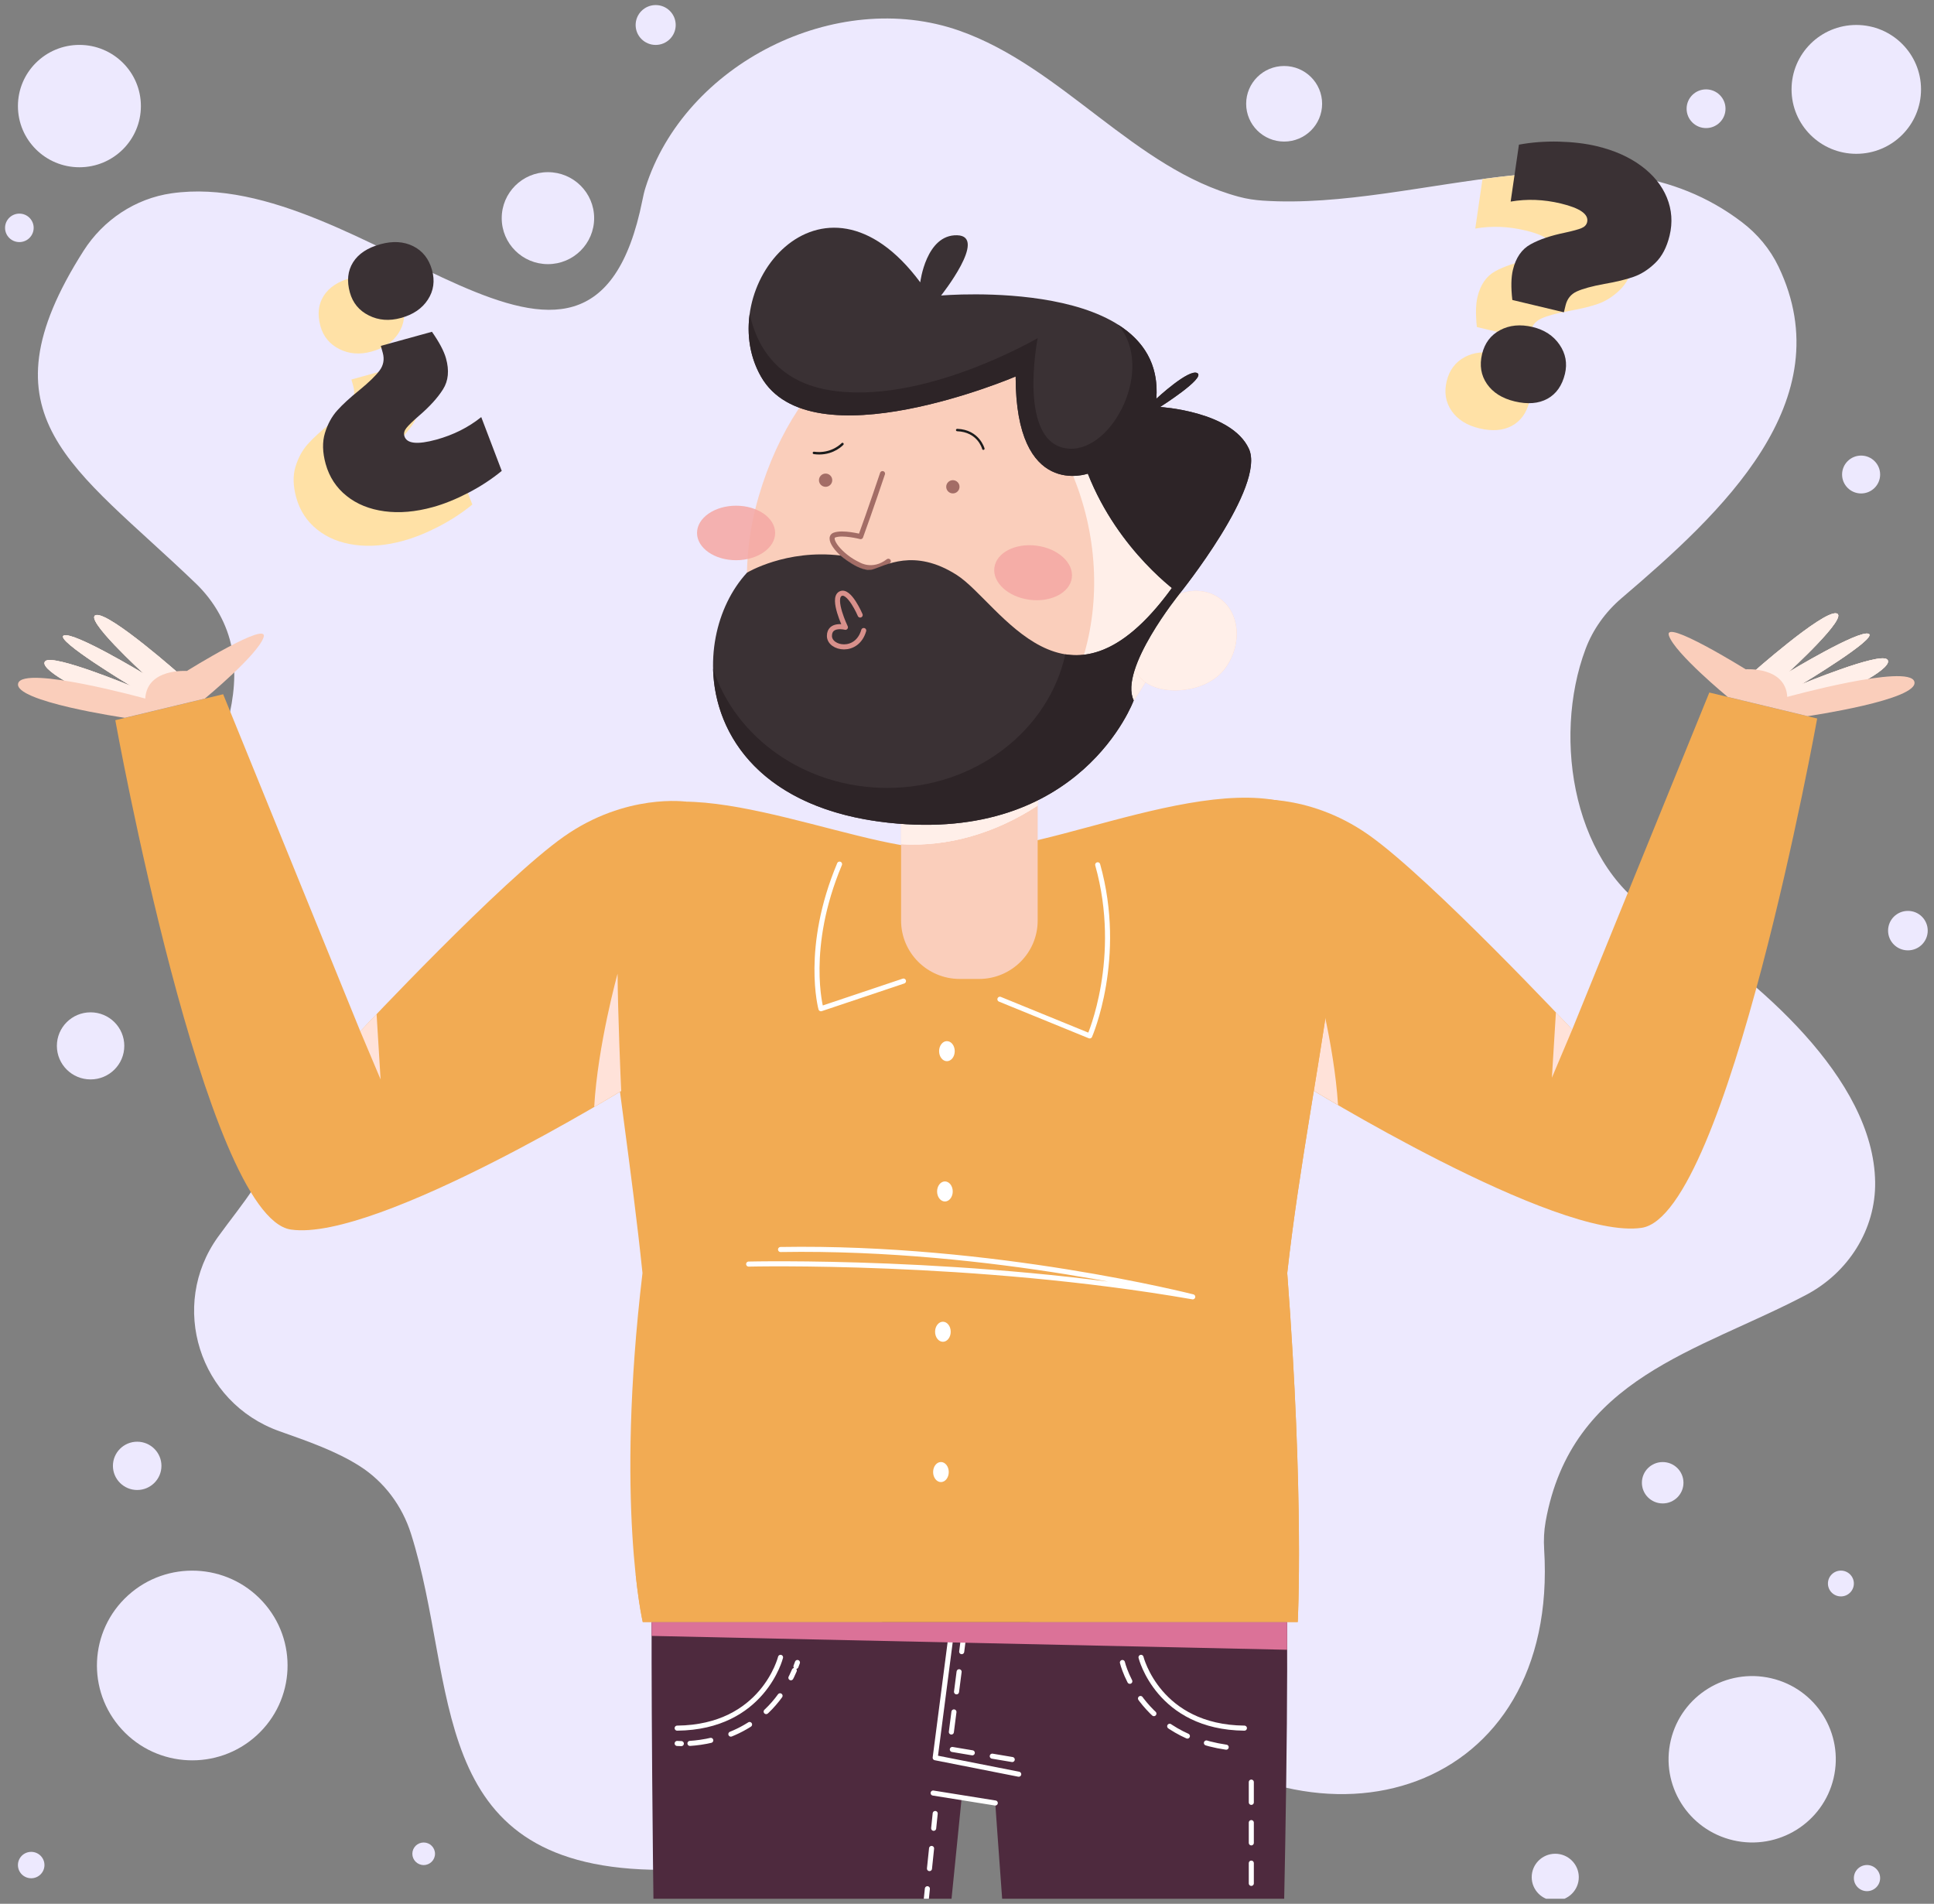 <svg width="191" height="188" viewBox="0 0 191 188" fill="none" xmlns="http://www.w3.org/2000/svg">
<rect x="0" y="0" width="191" height="188" fill="#808080" stroke="none"/>
<g clip-path="url(#clip0_581_5045)">
<path d="M27.587 141.329C30.367 142.315 33.167 143.277 35.534 144.785C37.962 146.335 39.73 148.731 40.593 151.468C45.29 166.309 41.87 184.105 64.327 184.635C65.512 184.664 66.702 184.545 67.842 184.216C79.886 180.743 78.548 160.247 92.29 158.143C100.402 156.762 106.949 164.086 113.297 169.297C130.587 184.409 153.999 177.114 152.499 152.997C152.442 152.085 152.483 151.164 152.644 150.26C155.197 136.011 167.741 133.479 178.381 127.865C182.536 125.674 185.25 121.413 185.188 116.735C185.047 106.453 173.453 96.696 165.114 91.25C164.771 91.028 164.416 90.831 164.056 90.638C155.432 85.944 153.243 73.019 156.584 64.1C157.315 62.144 158.559 60.422 160.153 59.061C169.95 50.706 182.011 39.622 175.642 26.326C174.816 24.604 173.569 23.108 172.045 21.949C158.373 11.518 140.158 20.843 124.73 19.812C123.921 19.759 123.115 19.639 122.335 19.426C112.038 16.66 104.904 6.603 94.748 3.031C82.567 -1.247 67.602 6.311 63.745 18.538C63.617 18.941 63.526 19.356 63.443 19.771C58.226 45.791 35.951 16.368 16.947 19.089C13.357 19.602 10.194 21.723 8.252 24.768C-2.235 41.233 7.277 46.017 19.334 57.611C21.16 59.365 22.453 61.626 22.915 64.108C24.691 73.676 15.133 82.8 19.157 92.425C19.578 93.436 20.169 94.374 20.858 95.233C32.766 110.032 26.282 115.552 21.536 122.136C16.637 128.938 19.673 138.514 27.587 141.329Z" fill="#EDE9FE"/>
<path d="M172.945 66.558C172.945 66.558 179.942 60.34 181.342 60.566C182.743 60.792 176.646 66.361 176.646 66.361C176.646 66.361 183.552 62.185 184.544 62.588C185.535 62.99 177.91 67.573 177.91 67.573C177.91 67.573 185.494 64.429 186.353 65.103C187.212 65.777 182.904 68.173 179.649 69.188C176.39 70.207 172.945 66.558 172.945 66.558Z" fill="#FACEBB"/>
<path d="M172.945 66.558C172.945 66.558 179.942 60.34 181.342 60.566C182.743 60.792 176.646 66.361 176.646 66.361C176.646 66.361 183.552 62.185 184.544 62.588C185.535 62.99 177.91 67.573 177.91 67.573C177.91 67.573 185.494 64.429 186.353 65.103C187.212 65.777 182.904 68.173 179.649 69.188C176.39 70.207 172.945 66.558 172.945 66.558Z" fill="#FFEFE9"/>
<path d="M172.945 66.558C172.945 66.558 179.942 60.34 181.342 60.566C182.743 60.792 176.646 66.361 176.646 66.361C176.646 66.361 183.552 62.185 184.544 62.588C185.535 62.99 177.91 67.573 177.91 67.573C177.91 67.573 185.494 64.429 186.353 65.103C187.212 65.777 182.904 68.173 179.649 69.188C176.39 70.207 172.945 66.558 172.945 66.558Z" fill="#FFEFE9"/>
<path d="M123.07 78.999C123.07 78.999 129.022 78.127 135.16 82.442C141.298 86.754 155.267 101.673 155.267 101.673L168.811 68.387L179.463 70.951C179.463 70.951 170.616 119.978 162.132 121.248C153.644 122.514 128.663 107.061 128.663 107.061" fill="#F2AB53"/>
<path d="M155.271 101.669L153.264 106.424L153.66 99.968L155.271 101.669Z" fill="#FFE2D9"/>
<path d="M132.144 109.124C131.76 103.042 129.843 96.149 129.843 96.149C129.818 99.955 129.562 105.988 129.492 107.558C130.095 107.92 131.004 108.463 132.144 109.124Z" fill="#FFE2D9"/>
<path d="M170.624 68.819C170.624 68.819 165.408 64.52 164.821 62.769C164.235 61.018 172.405 66.094 172.405 66.094C172.405 66.094 176.333 65.798 176.51 68.819C176.51 68.819 188.517 65.506 189.059 67.306C189.6 69.102 178.526 70.721 178.526 70.721L170.624 68.819Z" fill="#FACEBB"/>
<path d="M17.905 66.727C17.905 66.727 10.908 60.508 9.508 60.734C8.108 60.961 14.204 66.529 14.204 66.529C14.204 66.529 7.298 62.354 6.307 62.757C5.316 63.159 12.94 67.742 12.94 67.742C12.94 67.742 5.357 64.598 4.498 65.272C3.639 65.946 7.947 68.342 11.201 69.357C14.46 70.376 17.905 66.727 17.905 66.727Z" fill="#FACEBB"/>
<path d="M17.905 66.727C17.905 66.727 10.908 60.508 9.508 60.734C8.108 60.961 14.204 66.529 14.204 66.529C14.204 66.529 7.298 62.354 6.307 62.757C5.316 63.159 12.94 67.742 12.94 67.742C12.94 67.742 5.357 64.598 4.498 65.272C3.639 65.946 7.947 68.342 11.201 69.357C14.46 70.376 17.905 66.727 17.905 66.727Z" fill="#FFEFE9"/>
<path d="M17.905 66.727C17.905 66.727 10.908 60.508 9.508 60.734C8.108 60.961 14.204 66.529 14.204 66.529C14.204 66.529 7.298 62.354 6.307 62.757C5.316 63.159 12.94 67.742 12.94 67.742C12.94 67.742 5.357 64.598 4.498 65.272C3.639 65.946 7.947 68.342 11.201 69.357C14.46 70.376 17.905 66.727 17.905 66.727Z" fill="#FFEFE9"/>
<path d="M61.555 80.659C68.519 75.645 86.92 84.917 93.86 83.692V72.858C93.86 72.858 94.169 72.912 94.731 73.01C95.293 72.912 95.603 72.858 95.603 72.858V83.692C102.542 84.921 121.839 74.683 130.083 80.659C135.292 84.436 129.357 105.627 127.126 125.716C128.815 148.004 128.163 160.177 128.163 160.177H95.603H93.86H63.476C63.476 160.177 60.742 148.542 63.451 125.716C61.398 105.832 56.793 84.087 61.555 80.659Z" fill="#F2AB53"/>
<path d="M92.939 89.948C92.939 90.494 93.286 90.938 93.712 90.938C94.137 90.938 94.484 90.494 94.484 89.948C94.484 89.401 94.137 88.957 93.712 88.957C93.286 88.957 92.939 89.401 92.939 89.948Z" fill="#F9BBCC"/>
<path d="M92.744 103.802C92.744 104.349 93.091 104.792 93.516 104.792C93.942 104.792 94.289 104.349 94.289 103.802C94.289 103.255 93.942 102.812 93.516 102.812C93.091 102.812 92.744 103.255 92.744 103.802Z" fill="white"/>
<path d="M92.547 117.657C92.547 118.203 92.894 118.647 93.319 118.647C93.745 118.647 94.092 118.203 94.092 117.657C94.092 117.11 93.745 116.666 93.319 116.666C92.894 116.666 92.547 117.11 92.547 117.657Z" fill="white"/>
<path d="M92.348 131.511C92.348 132.058 92.695 132.501 93.12 132.501C93.546 132.501 93.892 132.058 93.892 131.511C93.892 130.964 93.546 130.521 93.12 130.521C92.695 130.521 92.348 130.964 92.348 131.511Z" fill="white"/>
<path d="M92.154 145.365C92.154 145.912 92.501 146.356 92.927 146.356C93.352 146.356 93.699 145.912 93.699 145.365C93.699 144.819 93.352 144.375 92.927 144.375C92.501 144.375 92.154 144.819 92.154 145.365Z" fill="white"/>
<path d="M94.785 96.671H96.689C99.886 96.671 102.48 94.09 102.48 90.909V74.794C102.48 73.364 101.315 72.205 99.878 72.205H91.592C90.155 72.205 88.99 73.364 88.99 74.794V90.909C88.994 94.094 91.588 96.671 94.785 96.671Z" fill="#FACEBB"/>
<path d="M102.48 79.549C98.362 82.241 93.662 83.655 88.994 83.363V72.209H102.48V79.549Z" fill="#FFEFE9"/>
<path d="M102.48 79.549C98.362 82.241 93.662 83.655 88.994 83.363V72.209H102.48V79.549Z" fill="#FFEFE9"/>
<path d="M102.48 79.549C98.362 82.241 93.662 83.655 88.994 83.363V72.209H102.48V79.549Z" fill="#FFEFE9"/>
<path d="M74.933 49.005C71.142 61.922 76.834 75.814 88.159 79.106C99.485 82.398 112.153 73.841 115.945 60.923C119.736 48.006 111.294 35.08 99.968 31.788C88.642 28.5 78.725 36.087 74.933 49.005Z" fill="#FACEBB"/>
<path d="M99.969 31.788C98.573 31.381 97.197 31.143 95.855 31.057C99.114 34.534 102.034 39.338 104.727 44.34C111.109 56.205 108.085 71.14 97.685 76.68C94.273 78.497 90.49 79.073 86.723 78.612C87.194 78.793 87.668 78.966 88.16 79.105C99.486 82.397 112.154 73.841 115.945 60.923C119.737 48.006 111.295 35.08 99.969 31.788Z" fill="#FFEFE9"/>
<path d="M113.699 60.796C112.013 63.176 111.101 65.958 113.125 67.38C115.148 68.802 119.349 68.322 121.034 65.942C122.72 63.562 122.443 60.484 120.419 59.062C118.391 57.64 115.384 58.417 113.699 60.796Z" fill="#FACEBB"/>
<path d="M118.986 65.543C119.945 64.191 119.788 62.44 118.635 61.63C117.483 60.825 115.773 61.265 114.815 62.617C114.575 62.954 114.364 63.307 114.199 63.661" stroke="#F5A8A4" stroke-width="0.5" stroke-miterlimit="10" stroke-linecap="round" stroke-linejoin="round"/>
<path d="M113.834 64.935C114.069 65.19 114.404 65.346 114.776 65.346C115.482 65.346 116.056 64.775 116.056 64.072C116.056 63.369 115.482 62.798 114.776 62.798" stroke="#F5A8A4" stroke-width="0.5" stroke-miterlimit="10" stroke-linecap="round" stroke-linejoin="round"/>
<path d="M94.104 48.725C94.467 48.725 94.761 48.432 94.761 48.071C94.761 47.711 94.467 47.418 94.104 47.418C93.741 47.418 93.447 47.711 93.447 48.071C93.447 48.432 93.741 48.725 94.104 48.725Z" fill="#A36D66"/>
<path d="M113.699 60.796C112.013 63.176 111.101 65.958 113.125 67.38C115.148 68.802 119.349 68.322 121.034 65.942C122.72 63.562 122.443 60.484 120.419 59.062C118.391 57.64 115.384 58.417 113.699 60.796Z" fill="#FFEFE9"/>
<path d="M80.879 47.418C80.879 47.78 81.172 48.072 81.536 48.072C81.899 48.072 82.192 47.78 82.192 47.418C82.192 47.056 81.899 46.765 81.536 46.765C81.172 46.765 80.879 47.061 80.879 47.418Z" fill="#A36D66"/>
<path d="M97.116 44.43C97.062 44.43 97.013 44.393 97 44.34C96.984 44.27 96.529 42.659 94.526 42.585C94.46 42.581 94.406 42.528 94.41 42.462C94.415 42.396 94.464 42.351 94.534 42.347C96.719 42.425 97.227 44.262 97.231 44.278C97.248 44.344 97.211 44.406 97.145 44.422C97.132 44.426 97.124 44.43 97.116 44.43Z" fill="#1C1C1C"/>
<path d="M80.895 44.882C80.725 44.882 80.552 44.87 80.366 44.845C80.3 44.837 80.254 44.775 80.263 44.71C80.271 44.644 80.329 44.594 80.399 44.607C82.121 44.837 83.1 43.773 83.113 43.764C83.158 43.715 83.233 43.711 83.282 43.756C83.332 43.801 83.336 43.875 83.29 43.925C83.249 43.966 82.41 44.882 80.895 44.882Z" fill="#1C1C1C"/>
<path d="M87.156 46.769C87.156 46.769 85.921 50.455 84.996 52.991C84.996 52.991 83.22 52.531 82.411 52.839C81.601 53.147 83.026 54.951 84.786 55.757C84.786 55.757 86.177 56.624 87.731 55.424" stroke="#A36D66" stroke-width="0.5" stroke-miterlimit="10" stroke-linecap="round" stroke-linejoin="round"/>
<path opacity="0.86" d="M98.205 56.049C98.006 57.524 99.559 58.946 101.67 59.226C103.785 59.505 105.656 58.539 105.854 57.064C106.052 55.589 104.499 54.166 102.389 53.887C100.274 53.608 98.399 54.573 98.205 56.049Z" fill="#F5A8A4"/>
<path opacity="0.86" d="M72.696 55.322C74.826 55.322 76.553 54.116 76.553 52.63C76.553 51.143 74.826 49.938 72.696 49.938C70.565 49.938 68.838 51.143 68.838 52.63C68.838 54.116 70.565 55.322 72.696 55.322Z" fill="#F5A8A4"/>
<path d="M98.75 98.677L107.618 102.297C107.618 102.297 110.988 94.595 108.407 85.397" stroke="white" stroke-width="0.5" stroke-miterlimit="10" stroke-linecap="round" stroke-linejoin="round"/>
<path d="M89.226 96.881L81.076 99.614C81.076 99.614 79.424 93.622 82.914 85.332" stroke="white" stroke-width="0.5" stroke-miterlimit="10" stroke-linecap="round" stroke-linejoin="round"/>
<path d="M127.113 160.178H64.351C64.351 160.178 64.079 249.021 70.695 353.26H79.043C79.043 353.26 89.472 231.205 94.983 177.439L98.291 178.048C98.291 178.048 102.343 236.757 112.537 353.26H120.946C120.946 353.26 127.398 207.626 127.113 160.178Z" fill="#4E2A3E"/>
<path d="M94.007 160.86L92.359 173.576L100.608 175.204" stroke="white" stroke-width="0.5" stroke-miterlimit="10" stroke-linecap="round" stroke-linejoin="round"/>
<path d="M77.085 163.663C77.085 163.663 75.371 170.572 66.875 170.654" stroke="white" stroke-width="0.5" stroke-miterlimit="10" stroke-linecap="round" stroke-linejoin="round"/>
<path d="M112.686 163.663C112.686 163.663 114.4 170.572 122.896 170.654" stroke="white" stroke-width="0.5" stroke-miterlimit="10" stroke-linecap="round" stroke-linejoin="round"/>
<path d="M116.487 58.638C116.487 58.638 110.469 54.483 107.433 46.769C107.433 46.769 100.304 49.325 100.304 37.176C100.304 37.176 80.065 45.819 75.15 37.176C70.235 28.533 81.172 14.802 90.883 27.88C90.883 27.88 91.449 23.149 94.526 23.232C97.603 23.314 92.94 29.183 92.94 29.183C92.94 29.183 115.141 27.226 114.199 39.375C114.199 39.375 117.433 36.359 118.255 36.848C119.073 37.337 114.567 40.189 114.567 40.189C114.567 40.189 121.613 40.596 123.336 44.307C125.054 48.018 116.487 58.638 116.487 58.638Z" fill="#3A3134"/>
<path d="M83.008 54.857C83.008 54.857 84.975 56.571 86.172 56.234C87.37 55.897 90.257 54.064 94.499 56.785C98.741 59.506 105.354 72.37 115.738 58.063L116.49 58.639C116.49 58.639 110.472 66.073 111.967 69.164C111.967 69.164 106.796 83.323 87.73 81.243C68.663 79.163 67.627 63.237 73.769 56.555C73.764 56.555 77.622 54.216 83.008 54.857Z" fill="#3A3134"/>
<path d="M84.95 60.734C84.95 60.734 83.855 58.157 82.996 58.638C82.137 59.119 83.492 61.946 83.492 61.946C83.492 61.946 81.914 61.539 81.914 62.801C81.914 64.059 84.624 64.597 85.301 62.263" stroke="#D8908B" stroke-width="0.5" stroke-miterlimit="10" stroke-linecap="round" stroke-linejoin="round"/>
<path d="M73.936 124.828C73.936 124.828 96.116 124.289 117.793 128.062C117.793 128.062 98.119 123.032 77.087 123.389" stroke="white" stroke-width="0.5" stroke-miterlimit="10" stroke-linecap="round" stroke-linejoin="round"/>
<path d="M67.779 79.167C67.779 79.167 61.828 78.296 55.69 82.612C49.552 86.923 35.583 101.842 35.583 101.842L22.039 68.556L11.387 71.12C11.387 71.12 20.234 120.147 28.718 121.417C37.202 122.687 62.187 107.23 62.187 107.23" fill="#F2AB53"/>
<path d="M35.58 101.837L37.587 106.592L37.191 100.136L35.58 101.837Z" fill="#FFE2D9"/>
<path d="M60.991 96.153C60.991 96.153 59.033 103.185 58.682 109.313C59.826 108.647 60.743 108.101 61.35 107.735C61.292 106.506 61.02 100.115 60.991 96.153Z" fill="#FFE2D9"/>
<path d="M20.227 68.987C20.227 68.987 25.443 64.688 26.03 62.937C26.616 61.186 18.451 66.258 18.451 66.258C18.451 66.258 14.522 65.962 14.345 68.983C14.345 68.983 2.338 65.67 1.797 67.47C1.255 69.266 12.329 70.885 12.329 70.885L20.227 68.987Z" fill="#FACEBB"/>
<path d="M66.875 172.166C66.875 172.166 67.024 172.178 67.288 172.182" stroke="white" stroke-width="0.5" stroke-linecap="round" stroke-linejoin="round"/>
<path d="M68.139 172.161C70.572 172.005 75.883 170.957 78.444 164.961" stroke="white" stroke-width="0.5" stroke-linecap="round" stroke-linejoin="round" stroke-dasharray="2.08 2.08"/>
<path d="M78.609 164.558C78.659 164.431 78.709 164.303 78.754 164.172" stroke="white" stroke-width="0.5" stroke-linecap="round" stroke-linejoin="round"/>
<path d="M110.848 164.172C110.848 164.172 112.735 172.256 122.896 172.704" stroke="white" stroke-width="0.5" stroke-miterlimit="10" stroke-linecap="round" stroke-linejoin="round" stroke-dasharray="2 2"/>
<path d="M95.231 161.118L93.74 172.708L100.423 173.83" stroke="white" stroke-width="0.5" stroke-miterlimit="10" stroke-linecap="round" stroke-linejoin="round" stroke-dasharray="2 2"/>
<path d="M98.292 178.047L92.154 177.064" stroke="white" stroke-width="0.5" stroke-miterlimit="10" stroke-linecap="round" stroke-linejoin="round"/>
<path d="M123.578 175.984V215.332" stroke="white" stroke-width="0.5" stroke-miterlimit="10" stroke-linecap="round" stroke-linejoin="round" stroke-dasharray="2 2"/>
<path d="M89.725 204.416L92.36 179.083" stroke="white" stroke-width="0.5" stroke-miterlimit="10" stroke-linecap="round" stroke-linejoin="round" stroke-dasharray="2 2"/>
<path d="M64.352 160.178H127.114V162.915L64.352 161.546V160.178Z" fill="#DB7298"/>
<path d="M116.486 58.638L115.735 58.062C111.679 63.652 108.197 65.09 105.21 64.614C103.558 72.139 96.313 77.806 87.623 77.806C79.49 77.806 72.625 72.842 70.424 66.036C70.589 72.731 75.364 79.894 87.722 81.242C106.788 83.322 111.959 69.163 111.959 69.163C110.473 66.073 116.486 58.638 116.486 58.638Z" fill="#2D2427"/>
<path d="M123.335 44.311C121.613 40.604 114.566 40.193 114.566 40.193C114.566 40.193 119.072 37.341 118.255 36.852C117.437 36.362 114.199 39.379 114.199 39.379C114.467 35.919 112.856 33.605 110.419 32.063C114.099 36.338 109.919 44.558 105.611 44.307C100.374 43.999 102.481 33.387 102.481 33.387C102.481 33.387 91.002 40.123 81.787 38.508C76.57 37.591 74.687 33.971 74.038 30.999C73.749 33.079 74.055 35.253 75.149 37.18C80.065 45.823 100.304 37.18 100.304 37.18C100.304 49.329 107.433 46.773 107.433 46.773C110.465 54.491 116.483 58.642 116.483 58.642C116.483 58.642 125.053 48.018 123.335 44.311Z" fill="#2D2427"/>
<path d="M93.861 160.177H95.604H128.164C128.164 160.177 128.816 148.004 127.127 125.716C128.346 114.722 130.675 103.403 131.683 94.785C131.625 90.322 131.386 88.949 130.824 93.848C128.858 111.019 120.874 128.059 120.874 128.059C120.874 128.059 122.497 152.311 102.485 156.265C87.054 159.314 69.85 156.807 62.783 155.5C63.114 158.608 63.481 160.177 63.481 160.177H93.861Z" fill="#F2AB53"/>
<path d="M149.336 42.038C150.207 41.557 150.786 40.74 151.062 39.581C151.314 38.545 151.133 37.583 150.525 36.696C149.918 35.812 149.03 35.228 147.87 34.953C146.655 34.665 145.585 34.768 144.66 35.261C143.735 35.754 143.14 36.544 142.876 37.629C142.607 38.738 142.768 39.72 143.359 40.575C143.95 41.43 144.863 42.005 146.098 42.301C147.386 42.605 148.464 42.519 149.336 42.038Z" fill="#FFE1A6"/>
<path d="M157.837 30.001C158.592 29.734 159.307 29.277 159.972 28.636C160.641 27.991 161.112 27.091 161.393 25.932C161.707 24.629 161.616 23.376 161.124 22.175C160.633 20.975 159.786 19.931 158.588 19.044C157.391 18.16 155.932 17.511 154.21 17.1C154.053 17.063 153.884 17.034 153.723 16.997C151.311 17.092 148.865 17.351 146.408 17.683L145.697 22.57C147.304 22.291 148.956 22.352 150.654 22.759C152.57 23.215 153.434 23.832 153.248 24.605C153.182 24.872 152.996 25.069 152.682 25.196C152.368 25.328 151.819 25.476 151.034 25.644C149.658 25.928 148.535 26.31 147.659 26.791C146.788 27.272 146.205 28.114 145.916 29.323C145.743 30.046 145.722 31.037 145.854 32.294L150.947 33.511L151.112 32.824C151.269 32.175 151.641 31.715 152.232 31.447C152.822 31.18 153.719 30.934 154.929 30.712C156.11 30.502 157.081 30.268 157.837 30.001Z" fill="#FFE1A6"/>
<path d="M146.849 37.913C146.259 37.058 146.102 36.075 146.366 34.966C146.626 33.881 147.221 33.092 148.151 32.598C149.076 32.105 150.146 32.002 151.36 32.29C152.525 32.57 153.409 33.149 154.016 34.033C154.623 34.916 154.801 35.878 154.553 36.918C154.272 38.077 153.698 38.895 152.826 39.376C151.955 39.856 150.877 39.943 149.592 39.639C148.353 39.343 147.44 38.767 146.849 37.913ZM149.41 26.66C149.699 25.451 150.282 24.609 151.153 24.128C152.025 23.647 153.148 23.265 154.528 22.981C155.313 22.813 155.862 22.661 156.176 22.533C156.49 22.406 156.676 22.209 156.742 21.941C156.928 21.169 156.064 20.556 154.148 20.096C152.45 19.689 150.798 19.628 149.191 19.907L150.009 14.285C151.269 14.05 152.591 13.952 153.966 13.985C155.342 14.022 156.589 14.17 157.704 14.437C159.427 14.848 160.885 15.497 162.083 16.381C163.28 17.264 164.123 18.308 164.619 19.512C165.11 20.717 165.201 21.966 164.887 23.269C164.606 24.428 164.135 25.328 163.466 25.973C162.797 26.619 162.087 27.075 161.331 27.338C160.575 27.605 159.608 27.839 158.431 28.041C157.225 28.262 156.325 28.509 155.734 28.776C155.143 29.043 154.772 29.504 154.615 30.153L154.449 30.839L149.357 29.623C149.212 28.373 149.237 27.383 149.41 26.66Z" fill="#3A3134"/>
<path d="M41.14 38.71C41.475 39.906 41.375 40.925 40.847 41.764C40.318 42.606 39.521 43.482 38.455 44.394C37.852 44.92 37.443 45.315 37.233 45.582C37.022 45.845 36.952 46.108 37.026 46.371C37.241 47.135 38.294 47.255 40.194 46.733C41.875 46.268 43.35 45.528 44.622 44.509L46.646 49.823C45.655 50.637 44.552 51.36 43.329 51.993C42.106 52.626 40.946 53.095 39.839 53.399C38.133 53.871 36.539 54.007 35.064 53.81C33.585 53.612 32.338 53.107 31.322 52.293C30.306 51.48 29.616 50.427 29.257 49.137C28.939 47.99 28.914 46.971 29.182 46.087C29.455 45.2 29.856 44.46 30.389 43.864C30.921 43.268 31.652 42.594 32.582 41.85C33.532 41.073 34.197 40.424 34.585 39.906C34.969 39.388 35.072 38.805 34.895 38.159L34.705 37.477L39.752 36.084C40.475 37.115 40.938 37.995 41.14 38.71ZM37.898 27.63C38.827 28.094 39.447 28.875 39.756 29.977C40.058 31.053 39.922 32.032 39.352 32.907C38.782 33.786 37.894 34.391 36.691 34.719C35.539 35.036 34.482 34.958 33.519 34.473C32.557 33.992 31.933 33.236 31.648 32.208C31.33 31.061 31.433 30.067 31.962 29.224C32.491 28.382 33.391 27.786 34.668 27.437C35.886 27.104 36.964 27.165 37.898 27.63Z" fill="#FFE1A6"/>
<path d="M44.046 35.389C44.381 36.585 44.282 37.604 43.753 38.442C43.224 39.285 42.427 40.16 41.361 41.073C40.758 41.599 40.349 41.993 40.139 42.261C39.928 42.523 39.858 42.787 39.932 43.05C40.147 43.814 41.2 43.933 43.1 43.411C44.782 42.947 46.256 42.207 47.528 41.188L49.552 46.502C48.561 47.316 47.458 48.039 46.235 48.672C45.013 49.305 43.852 49.773 42.745 50.078C41.039 50.55 39.445 50.686 37.97 50.489C36.492 50.291 35.244 49.786 34.228 48.972C33.212 48.158 32.522 47.106 32.163 45.816C31.845 44.669 31.82 43.65 32.089 42.766C32.361 41.878 32.762 41.139 33.295 40.543C33.828 39.947 34.559 39.273 35.488 38.529C36.438 37.752 37.103 37.103 37.491 36.585C37.875 36.067 37.979 35.483 37.801 34.838L37.611 34.156L42.658 32.763C43.381 33.794 43.844 34.669 44.046 35.389ZM40.804 24.308C41.733 24.773 42.353 25.554 42.663 26.655C42.964 27.732 42.828 28.71 42.258 29.586C41.688 30.465 40.8 31.069 39.598 31.398C38.445 31.715 37.388 31.636 36.426 31.151C35.463 30.671 34.84 29.914 34.554 28.887C34.236 27.74 34.34 26.746 34.868 25.903C35.397 25.061 36.298 24.465 37.574 24.115C38.792 23.782 39.87 23.844 40.804 24.308Z" fill="#3A3134"/>
<path d="M7.843 16.517C11.197 16.517 13.915 13.812 13.915 10.475C13.915 7.138 11.197 4.434 7.843 4.434C4.49 4.434 1.771 7.138 1.771 10.475C1.771 13.812 4.49 16.517 7.843 16.517Z" fill="#EDE9FE"/>
<path d="M1.913 23.906C2.693 23.906 3.325 23.277 3.325 22.5C3.325 21.724 2.693 21.095 1.913 21.095C1.132 21.095 0.5 21.724 0.5 22.5C0.5 23.277 1.132 23.906 1.913 23.906Z" fill="#EDE9FE"/>
<path d="M54.113 26.084C56.634 26.084 58.677 24.051 58.677 21.542C58.677 19.034 56.634 17.001 54.113 17.001C51.592 17.001 49.549 19.034 49.549 21.542C49.549 24.051 51.592 26.084 54.113 26.084Z" fill="#EDE9FE"/>
<path d="M66.732 2.469C66.732 3.554 65.848 4.437 64.754 4.437C63.663 4.437 62.775 3.558 62.775 2.469C62.775 1.38 63.663 0.5 64.758 0.5C65.848 0.5 66.732 1.38 66.732 2.469Z" fill="#EDE9FE"/>
<path d="M126.821 13.98C128.892 13.98 130.571 12.309 130.571 10.248C130.571 8.187 128.892 6.517 126.821 6.517C124.749 6.517 123.07 8.187 123.07 10.248C123.07 12.309 124.749 13.98 126.821 13.98Z" fill="#EDE9FE"/>
<path d="M183.326 15.189C186.857 15.189 189.719 12.341 189.719 8.827C189.719 5.313 186.857 2.465 183.326 2.465C179.794 2.465 176.932 5.313 176.932 8.827C176.932 12.341 179.794 15.189 183.326 15.189Z" fill="#EDE9FE"/>
<path d="M170.41 10.737C170.41 11.793 169.551 12.648 168.489 12.648C167.427 12.648 166.568 11.793 166.568 10.737C166.568 9.681 167.427 8.826 168.489 8.826C169.551 8.826 170.41 9.685 170.41 10.737Z" fill="#EDE9FE"/>
<path d="M185.681 46.859C185.681 47.891 184.838 48.729 183.801 48.729C182.764 48.729 181.922 47.891 181.922 46.859C181.922 45.828 182.764 44.989 183.801 44.989C184.838 44.989 185.681 45.824 185.681 46.859Z" fill="#EDE9FE"/>
<path d="M25.334 171.385C29.173 167.897 29.444 161.972 25.938 158.152C22.433 154.332 16.479 154.062 12.639 157.55C8.8 161.039 8.529 166.963 12.035 170.783C15.54 174.604 21.495 174.873 25.334 171.385Z" fill="#EDE9FE"/>
<path d="M15.944 144.753C15.944 146.068 14.87 147.137 13.548 147.137C12.226 147.137 11.152 146.068 11.152 144.753C11.152 143.438 12.226 142.369 13.548 142.369C14.87 142.369 15.944 143.438 15.944 144.753Z" fill="#EDE9FE"/>
<path d="M3.081 185.478C3.804 185.478 4.39 184.894 4.39 184.175C4.39 183.455 3.804 182.872 3.081 182.872C2.358 182.872 1.771 183.455 1.771 184.175C1.771 184.894 2.358 185.478 3.081 185.478Z" fill="#EDE9FE"/>
<path d="M41.842 184.175C42.46 184.175 42.961 183.676 42.961 183.061C42.961 182.446 42.46 181.947 41.842 181.947C41.224 181.947 40.723 182.446 40.723 183.061C40.723 183.676 41.224 184.175 41.842 184.175Z" fill="#EDE9FE"/>
<path d="M8.946 106.593C10.785 106.593 12.275 105.11 12.275 103.28C12.275 101.451 10.785 99.968 8.946 99.968C7.108 99.968 5.617 101.451 5.617 103.28C5.617 105.11 7.108 106.593 8.946 106.593Z" fill="#EDE9FE"/>
<path d="M181.083 175.6C182.122 171.182 179.365 166.762 174.924 165.729C170.484 164.695 166.043 167.439 165.004 171.857C163.965 176.275 166.722 180.694 171.163 181.728C175.603 182.762 180.044 180.018 181.083 175.6Z" fill="#EDE9FE"/>
<path d="M155.92 185.371C155.92 186.65 154.88 187.685 153.595 187.685C152.31 187.685 151.27 186.65 151.27 185.371C151.27 184.093 152.31 183.058 153.595 183.058C154.88 183.058 155.92 184.097 155.92 185.371Z" fill="#EDE9FE"/>
<path d="M166.258 146.422C166.258 147.552 165.337 148.464 164.205 148.464C163.069 148.464 162.152 147.548 162.152 146.422C162.152 145.291 163.073 144.379 164.205 144.379C165.341 144.379 166.258 145.291 166.258 146.422Z" fill="#EDE9FE"/>
<path d="M190.38 91.9C190.38 92.977 189.505 93.848 188.423 93.848C187.34 93.848 186.465 92.977 186.465 91.9C186.465 90.823 187.34 89.952 188.423 89.952C189.505 89.948 190.38 90.823 190.38 91.9Z" fill="#EDE9FE"/>
<path d="M183.086 156.372C183.086 157.075 182.512 157.646 181.806 157.646C181.1 157.646 180.525 157.075 180.525 156.372C180.525 155.669 181.1 155.098 181.806 155.098C182.512 155.098 183.086 155.669 183.086 156.372Z" fill="#EDE9FE"/>
<path d="M185.68 185.461C185.68 186.172 185.097 186.752 184.383 186.752C183.668 186.752 183.086 186.172 183.086 185.461C183.086 184.75 183.668 184.171 184.383 184.171C185.097 184.175 185.68 184.75 185.68 185.461Z" fill="#EDE9FE"/>
</g>
<defs>
<clipPath id="clip0_581_5045">
<rect width="190" height="187" fill="white" transform="translate(0.5 0.5)"/>
</clipPath>
</defs>
</svg>
